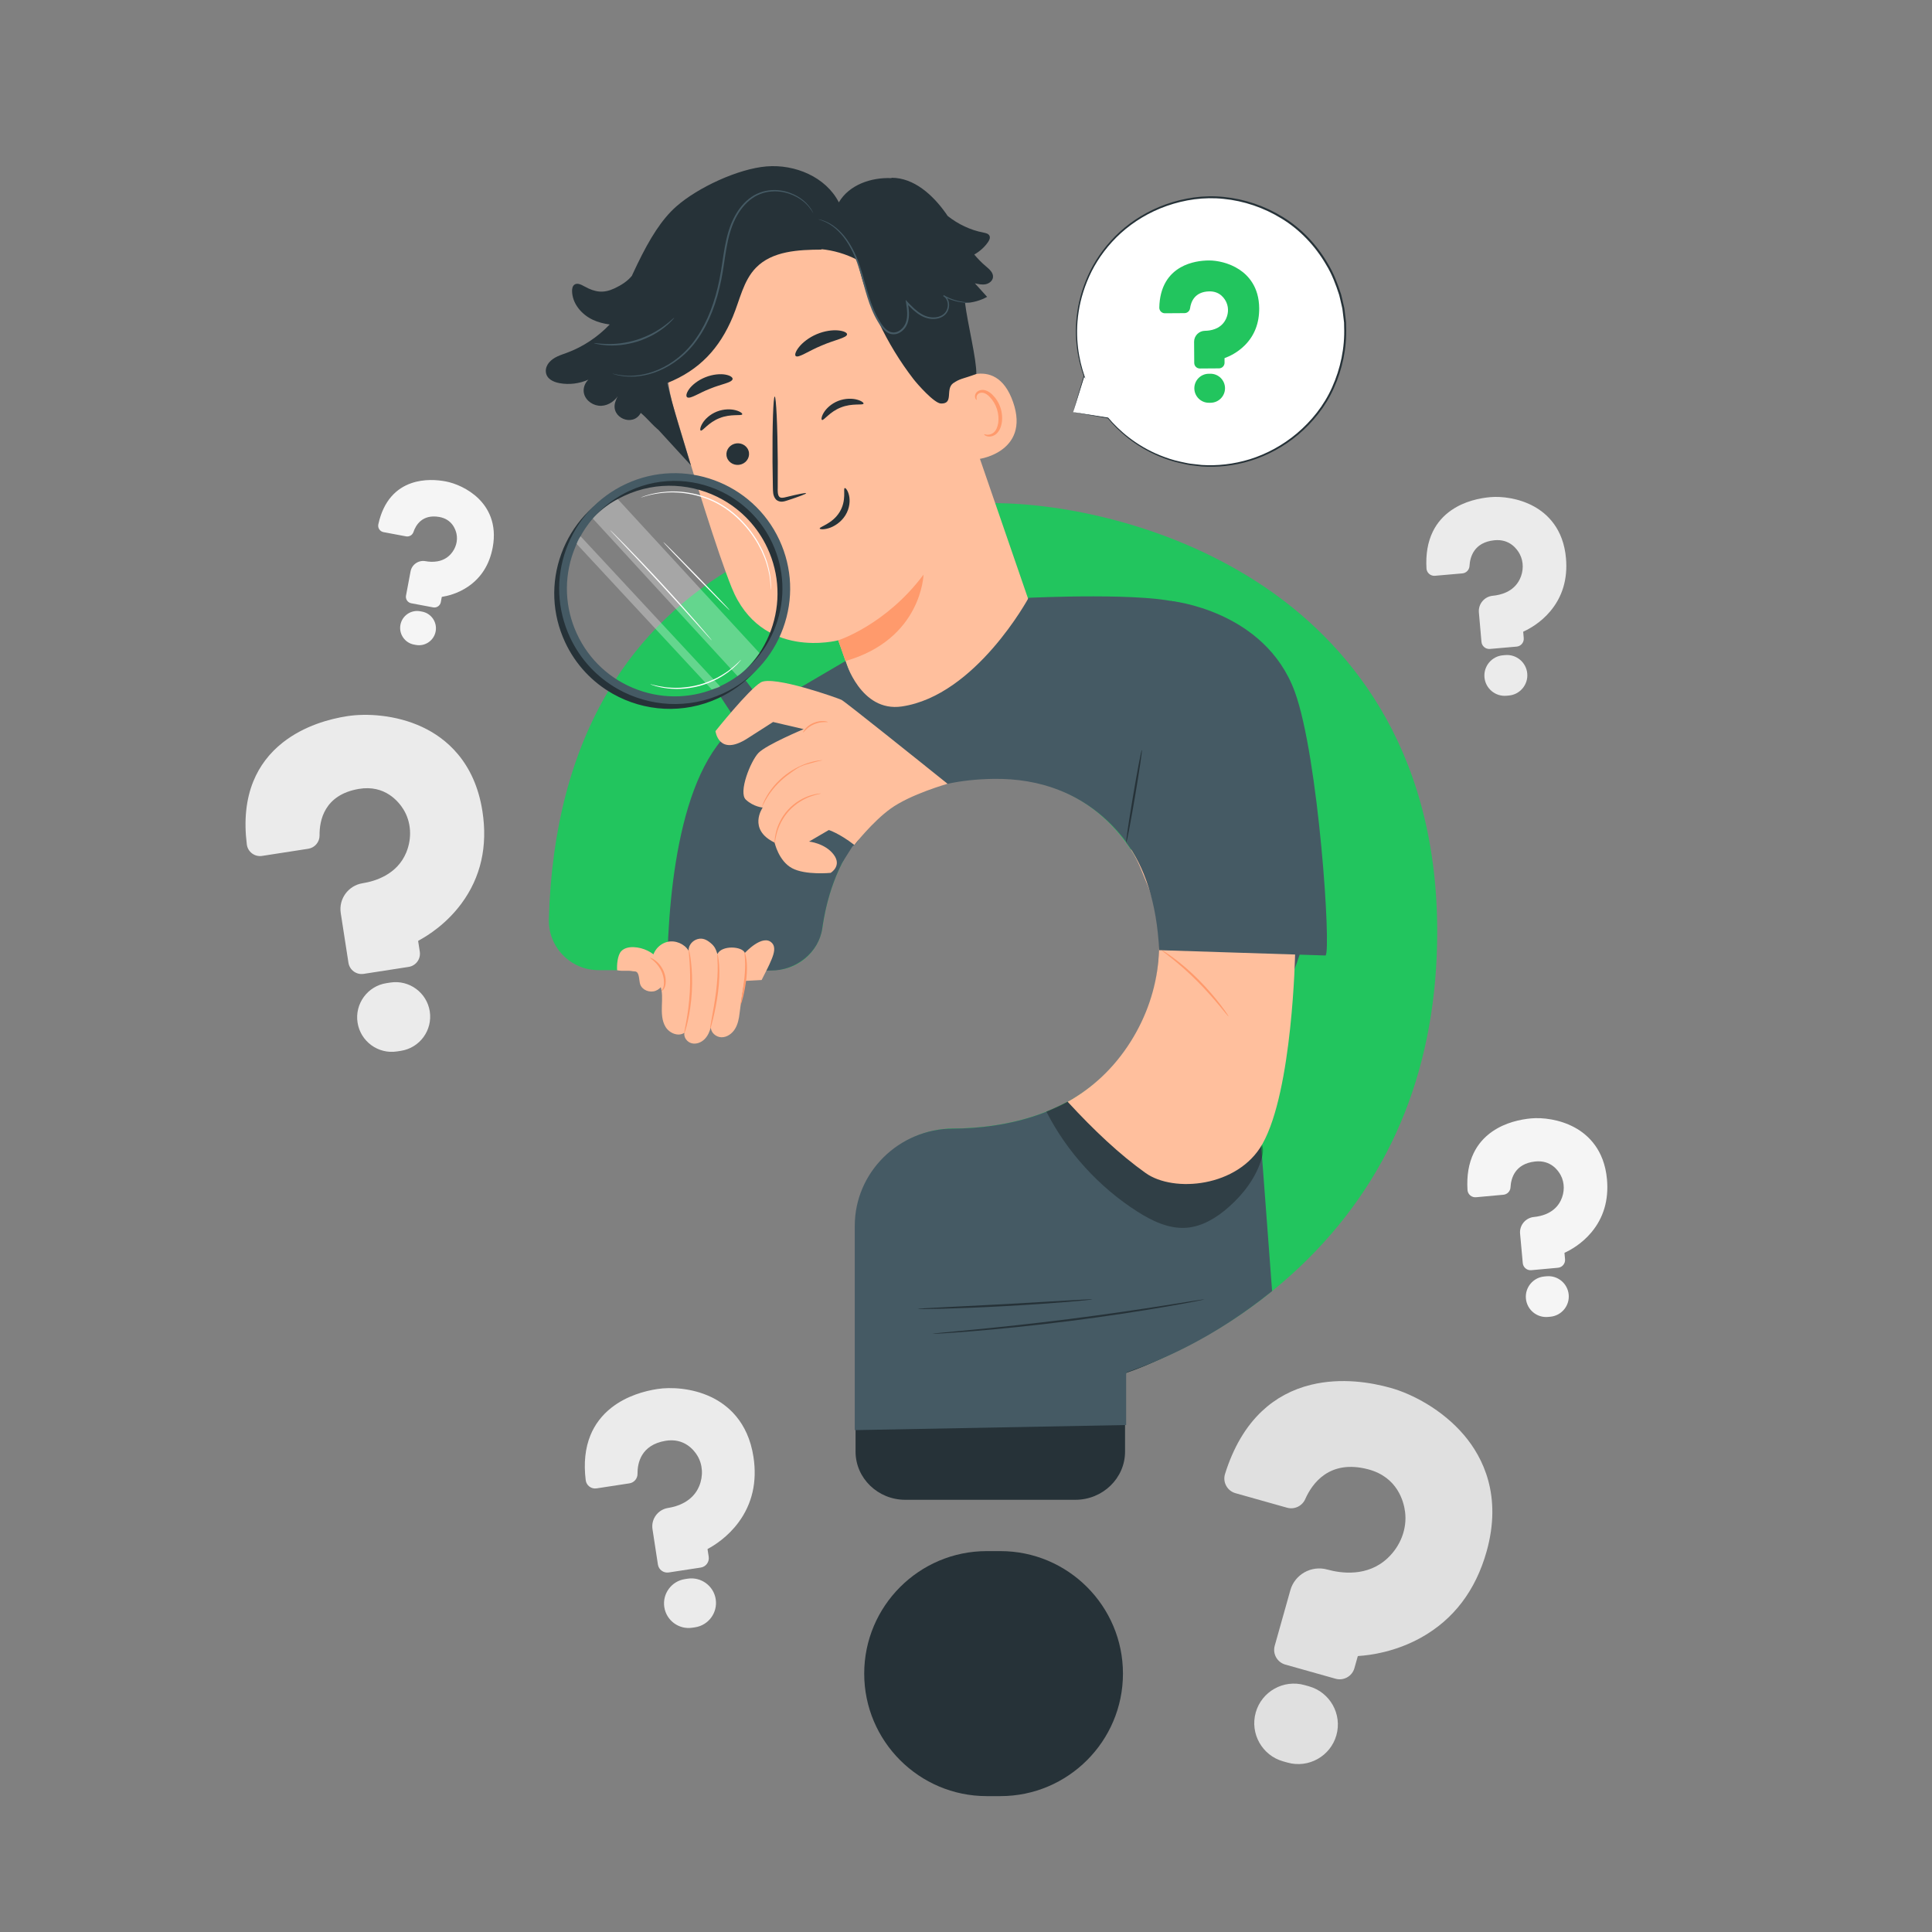 <svg xmlns="http://www.w3.org/2000/svg" xmlns:xlink="http://www.w3.org/1999/xlink" version="1.1" x="0px" y="0px" viewBox="0 0 500 500" style="enable-background:new 0 0 500 500;" xml:space="preserve">
<rect x="0" y="0" width="500" height="500" fill="#808080" stroke="none"/>
<g id="Background_Complete">
	<g>
		<path style="fill:#E0E0E0;" d="M378.885,371.399c-5.658-6.658-13.484-10.667-18.923-12.197c-5.093-1.434-12.814-2.74-20.675-0.823    c-4.882,1.191-9.158,3.491-12.708,6.838c-4.205,3.964-7.416,9.43-9.543,16.246c-0.319,1.023-0.213,2.105,0.299,3.049    c0.514,0.948,1.369,1.632,2.408,1.924l13.354,3.759c1.884,0.53,3.9-0.42,4.688-2.21c1.771-4.021,6.241-10.373,16.283-7.732    c7.652,2.016,9.24,8.408,9.568,11.065c0.535,4.323-1.168,8.793-4.554,11.955c-5.203,4.858-11.992,3.915-15.576,2.921    c-4.122-1.144-8.412,1.256-9.564,5.349l-4.045,14.37c-0.591,2.099,0.636,4.286,2.735,4.877l13.011,3.662    c2.099,0.591,4.286-0.636,4.877-2.735l0.85-3.019c0.02-0.072,0.083-0.122,0.16-0.127c3.239-0.205,9.655-1.095,16.241-4.763    c8.408-4.682,14.111-12.175,16.953-22.269C388.791,387.094,383.793,377.175,378.885,371.399z"/>
		<path style="fill:#E0E0E0;" d="M338.767,436.421l-1.138-0.32c-5.441-1.532-11.115,1.649-12.646,7.091s1.649,11.115,7.091,12.646    l1.138,0.32c5.441,1.532,11.115-1.649,12.646-7.091S344.209,437.953,338.767,436.421z"/>
	</g>
	<g>
		<path style="fill:#F5F5F5;" d="M407.562,291.81c-3.929-2.152-8.412-2.637-11.297-2.374c-2.702,0.247-6.639,1.036-10.052,3.394    c-2.12,1.465-3.746,3.35-4.833,5.603c-1.287,2.669-1.823,5.875-1.593,9.528c0.035,0.548,0.284,1.047,0.702,1.405    c0.42,0.36,0.955,0.53,1.506,0.48l7.084-0.647c1-0.091,1.791-0.915,1.84-1.917c0.111-2.25,1.088-6.111,6.381-6.686    c4.034-0.437,5.965,2.333,6.609,3.545c1.048,1.972,1.052,4.424,0.01,6.559c-1.601,3.28-5.025,4.072-6.924,4.253    c-2.183,0.207-3.798,2.143-3.6,4.314l0.696,7.623c0.102,1.113,1.09,1.936,2.203,1.835l6.902-0.63    c1.113-0.102,1.936-1.09,1.834-2.203l-0.146-1.602c-0.004-0.038,0.017-0.074,0.053-0.09c1.513-0.691,4.423-2.294,6.905-5.257    c3.168-3.783,4.527-8.416,4.038-13.77C415.181,297.51,410.971,293.677,407.562,291.81z"/>
		<path style="fill:#F5F5F5;" d="M400.265,330.298l-0.604,0.055c-2.886,0.264-5.02,2.826-4.757,5.713    c0.264,2.887,2.826,5.02,5.713,4.757l0.604-0.055c2.886-0.264,5.02-2.826,4.757-5.713    C405.714,332.168,403.151,330.034,400.265,330.298z"/>
	</g>
	<g>
		<path style="fill:#F5F5F5;" d="M123.88,129.071c-2.662-2.623-6.148-4.034-8.523-4.481c-2.224-0.418-5.563-0.683-8.839,0.431    c-2.035,0.692-3.77,1.834-5.156,3.394c-1.642,1.848-2.803,4.298-3.451,7.282c-0.097,0.448-0.011,0.905,0.243,1.288    c0.255,0.385,0.645,0.643,1.099,0.729l5.832,1.096c0.823,0.155,1.646-0.326,1.914-1.119c0.602-1.78,2.267-4.655,6.645-3.91    c3.336,0.57,4.254,3.233,4.495,4.352c0.391,1.822-0.165,3.79-1.488,5.265c-2.033,2.267-4.961,2.122-6.526,1.833    c-1.799-0.331-3.536,0.853-3.872,2.641l-1.18,6.275c-0.172,0.916,0.433,1.802,1.349,1.974l5.682,1.068    c0.916,0.172,1.802-0.433,1.974-1.349l0.248-1.318c0.006-0.032,0.031-0.055,0.063-0.06c1.372-0.21,4.072-0.832,6.739-2.643    c3.405-2.313,5.552-5.72,6.38-10.128C128.694,135.382,126.19,131.346,123.88,129.071z"/>
		<path style="fill:#F5F5F5;" d="M109.248,158.289l-0.497-0.093c-2.376-0.447-4.673,1.123-5.12,3.499    c-0.447,2.376,1.123,4.673,3.499,5.12l0.497,0.093c2.376,0.447,4.673-1.123,5.12-3.499    C113.193,161.033,111.624,158.736,109.248,158.289z"/>
	</g>
	<g>
		<path style="fill:#EBEBEB;" d="M397.009,131.075c-3.921-2.167-8.401-2.67-11.287-2.418c-2.703,0.236-6.643,1.009-10.065,3.354    c-2.126,1.456-3.759,3.335-4.855,5.584c-1.298,2.664-1.847,5.867-1.631,9.522c0.032,0.548,0.28,1.048,0.696,1.408    c0.419,0.362,0.953,0.534,1.504,0.486l7.086-0.619c1-0.087,1.794-0.908,1.848-1.91c0.12-2.25,1.112-6.106,6.407-6.661    c4.036-0.421,5.956,2.357,6.595,3.572c1.04,1.976,1.034,4.429-0.016,6.559c-1.614,3.274-5.041,4.052-6.941,4.225    c-2.184,0.199-3.807,2.128-3.617,4.3l0.666,7.625c0.097,1.114,1.082,1.94,2.196,1.843l6.904-0.603    c1.114-0.097,1.94-1.082,1.843-2.196l-0.14-1.602c-0.003-0.038,0.018-0.074,0.054-0.09c1.516-0.685,4.432-2.276,6.926-5.229    c3.183-3.77,4.56-8.398,4.092-13.754C404.606,136.806,400.41,132.955,397.009,131.075z"/>
		<path style="fill:#EBEBEB;" d="M389.559,169.534l-0.604,0.053c-2.887,0.252-5.031,2.806-4.779,5.694    c0.252,2.888,2.806,5.032,5.694,4.779l0.604-0.053c2.887-0.252,5.031-2.806,4.779-5.694    C395.001,171.426,392.447,169.282,389.559,169.534z"/>
	</g>
	<g>
		<path style="fill:#EBEBEB;" d="M183.956,361.509c-4.907-2.311-10.36-2.567-13.826-2.036c-3.247,0.497-7.946,1.741-11.897,4.843    c-2.454,1.926-4.28,4.324-5.427,7.127c-1.359,3.32-1.771,7.234-1.223,11.632c0.082,0.66,0.42,1.245,0.952,1.647    c0.534,0.404,1.193,0.571,1.855,0.469l8.513-1.304c1.201-0.184,2.096-1.238,2.083-2.452c-0.031-2.727,0.865-7.465,7.219-8.55    c4.843-0.825,7.381,2.38,8.249,3.798c1.412,2.306,1.597,5.269,0.495,7.926c-1.693,4.082-5.773,5.292-8.054,5.65    c-2.623,0.412-4.432,2.869-4.033,5.479l1.403,9.16c0.205,1.338,1.46,2.259,2.798,2.055l8.294-1.27    c1.338-0.205,2.259-1.46,2.055-2.798l-0.295-1.925c-0.007-0.046,0.016-0.091,0.058-0.113c1.778-0.947,5.176-3.098,7.957-6.862    c3.55-4.805,4.85-10.504,3.865-16.939C193.584,367.837,188.213,363.514,183.956,361.509z"/>
		<path style="fill:#EBEBEB;" d="M177.974,408.559l-0.726,0.111c-3.469,0.531-5.859,3.786-5.327,7.254s3.786,5.859,7.254,5.327    l0.726-0.111c3.469-0.531,5.859-3.785,5.327-7.254C184.697,410.418,181.442,408.028,177.974,408.559z"/>
	</g>
	<g>
		<path style="fill:#EBEBEB;" d="M109.308,188.164c-6.9-3.234-14.561-3.581-19.431-2.826c-4.56,0.707-11.16,2.466-16.703,6.833    c-3.443,2.713-6.002,6.086-7.607,10.027c-1.901,4.668-2.469,10.168-1.689,16.346c0.117,0.927,0.593,1.748,1.341,2.311    c0.751,0.566,1.677,0.799,2.607,0.655l11.957-1.853c1.687-0.261,2.942-1.745,2.92-3.451c-0.051-3.832,1.196-10.49,10.12-12.031    c6.802-1.171,10.376,3.326,11.599,5.315c1.99,3.237,2.257,7.399,0.716,11.135c-2.369,5.739-8.097,7.449-11.302,7.958    c-3.685,0.585-6.22,4.042-5.652,7.708l1.994,12.867c0.291,1.879,2.057,3.171,3.936,2.88l11.65-1.805    c1.879-0.291,3.171-2.057,2.88-3.936l-0.419-2.703c-0.01-0.065,0.022-0.127,0.081-0.159c2.496-1.335,7.264-4.365,11.162-9.66    c4.976-6.76,6.788-14.77,5.388-23.808C122.851,197.03,115.294,190.97,109.308,188.164z"/>
		<path style="fill:#EBEBEB;" d="M101.021,254.282l-1.019,0.158c-4.872,0.755-8.222,5.333-7.467,10.205s5.333,8.222,10.205,7.467    l1.019-0.158c4.872-0.755,8.222-5.333,7.467-10.205S105.893,253.527,101.021,254.282z"/>
	</g>
</g>
<g id="Background_Simple" style="display:none;">
	<path style="display:inline;fill:#F5F5F5;" d="M74.2,295.627l1.406-1.095c11.85-9.233,27.772-11.459,41.323-5.3   c1.742,0.792,3.427,1.709,5.038,2.752c11.597,7.504,18.95,21.229,18.853,35.188c-0.057,8.209-2.458,16.773,0.452,24.413   c3.788,9.944,14.927,14.448,24.916,17.895c9.989,3.447,21.124,7.983,24.869,17.944c2.345,6.238,1.129,13.378-1.583,19.507   c-7.179,16.225-24.35,26.643-41.824,28.421c-17.474,1.778-35.003-4.135-49.832-13.481c-20.774-13.093-37.433-33.687-42.976-57.816   C49.298,339.923,56.013,312.476,74.2,295.627z"/>
	<path style="display:inline;fill:#F5F5F5;" d="M442.303,182.327l-1.331,1.185c-11.223,9.986-26.966,13.245-40.889,7.982   c-1.79-0.677-3.531-1.482-5.207-2.417c-12.061-6.732-20.294-19.949-21.107-33.884c-0.478-8.195,1.36-16.897-2.043-24.332   c-4.428-9.676-15.837-13.444-26.03-16.232c-10.192-2.789-21.6-6.589-25.986-16.284c-2.747-6.072-1.999-13.276,0.308-19.568   c6.106-16.658,22.561-28.173,39.882-31.087c17.321-2.913,35.198,1.844,50.605,10.204c21.583,11.711,39.549,31.175,46.654,54.892   C464.264,136.501,459.354,164.327,442.303,182.327z"/>
	<circle style="display:inline;fill:#F5F5F5;" cx="89.664" cy="232.819" r="32.964"/>
	<circle style="display:inline;fill:#F5F5F5;" cx="420.832" cy="260.076" r="32.964"/>
</g>
<g id="Speech_Bubble">
	<g>
		<g>
			<g>
				<g>
					<g>
						<g>
							<g>
								<g>
									<g>
										<path style="fill:#FFFFFF;" d="M277.718,106.669l9.013,1.502c4.431,5.296,10.496,9.349,17.771,11.285            c17.158,4.566,35.311-4.855,41.489-21.5c7.139-19.233-3.763-40.472-23.74-45.774            c-16.959-4.501-34.903,4.634-41.265,20.986c-3.157,8.115-3.065,16.614-0.42,24.148l-0.011-0.016L277.718,106.669z"/>
										<g>
											<path style="fill:#263238;" d="M277.718,106.669c0,0,0.046-0.196,0.16-0.596c0.121-0.421,0.293-1.017,0.516-1.791             c0.473-1.614,1.164-3.968,2.057-7.012l0.062-0.211l0.126,0.181l0.011,0.016l-0.187,0.095             c-1.44-4.07-2.666-9.876-1.642-16.725c0.497-3.408,1.59-7.015,3.352-10.593c1.791-3.56,4.343-7.036,7.644-10.05             c3.311-2.996,7.382-5.501,11.988-7.133c4.595-1.622,9.739-2.433,14.964-1.874c5.215,0.513,10.476,2.25,15.19,5.156             c4.738,2.879,8.783,7.097,11.68,12.081c1.532,2.49,2.555,5.22,3.429,7.941c0.199,0.687,0.328,1.391,0.495,2.083             c0.136,0.698,0.363,1.378,0.422,2.086c0.085,0.703,0.17,1.404,0.255,2.103l0.121,1.047l0.017,1.051             c0.204,5.6-0.993,11.068-3.166,15.89c-2.156,4.85-5.499,8.915-9.253,12.085c-3.775,3.17-8.04,5.417-12.335,6.75             c-4.305,1.319-8.624,1.745-12.62,1.472c-0.995-0.116-1.973-0.23-2.935-0.342c-0.958-0.135-1.879-0.388-2.794-0.571             c-1.825-0.396-3.529-0.996-5.127-1.641c-6.417-2.635-10.769-6.648-13.497-9.929l0.062,0.035             c-2.903-0.51-5.159-0.906-6.71-1.179c-0.742-0.134-1.312-0.237-1.718-0.31             C277.902,106.712,277.718,106.669,277.718,106.669s0.215,0.024,0.612,0.083c0.414,0.063,0.995,0.152,1.75,0.268             c1.541,0.243,3.782,0.596,6.667,1.05l0.037,0.006l0.025,0.03c2.748,3.233,7.095,7.179,13.465,9.753             c1.586,0.63,3.276,1.216,5.085,1.599c0.907,0.176,1.819,0.423,2.767,0.552c0.952,0.107,1.92,0.215,2.904,0.326             c3.952,0.253,8.218-0.184,12.466-1.5c4.238-1.33,8.443-3.56,12.16-6.697c3.697-3.136,6.986-7.149,9.103-11.932             c2.135-4.756,3.309-10.147,3.103-15.663l-0.017-1.036l-0.12-1.032c-0.084-0.688-0.168-1.379-0.252-2.071             c-0.058-0.697-0.284-1.367-0.418-2.054c-0.165-0.681-0.292-1.375-0.488-2.052c-0.863-2.68-1.869-5.369-3.38-7.822             c-2.854-4.91-6.836-9.067-11.502-11.906c-4.642-2.866-9.827-4.584-14.965-5.097c-5.148-0.559-10.222,0.232-14.759,1.822             c-4.548,1.6-8.574,4.062-11.853,7.011c-3.269,2.967-5.803,6.392-7.588,9.904c-1.757,3.53-2.857,7.096-3.367,10.468             c-1.051,6.776,0.121,12.544,1.509,16.604l0.253,0.741l-0.44-0.646l-0.011-0.016l0.188-0.029             c-0.936,3.002-1.66,5.323-2.157,6.914c-0.247,0.78-0.436,1.378-0.571,1.802             C277.796,106.453,277.718,106.669,277.718,106.669z"/>
										</g>
									</g>
								</g>
							</g>
						</g>
					</g>
				</g>
			</g>
		</g>
		<g>
			<path style="fill:#22c55e;" d="M320.761,69.774c-2.667-1.768-5.828-2.382-7.897-2.368c-1.937,0.013-4.787,0.338-7.357,1.811     c-1.597,0.915-2.867,2.159-3.776,3.697c-1.077,1.822-1.651,4.071-1.706,6.685c-0.008,0.392,0.139,0.762,0.415,1.042     c0.277,0.281,0.648,0.435,1.043,0.432l5.08-0.035c0.717-0.005,1.329-0.544,1.425-1.254c0.214-1.595,1.142-4.283,4.943-4.375     c2.897-0.068,4.105,2.019,4.491,2.92c0.627,1.467,0.483,3.212-0.387,4.669c-1.337,2.238-3.821,2.596-5.183,2.61     c-1.566,0.016-2.832,1.297-2.821,2.854l0.037,5.467c0.005,0.798,0.659,1.443,1.458,1.438l4.95-0.034     c0.798-0.005,1.443-0.659,1.438-1.458l-0.008-1.149c0-0.028,0.017-0.052,0.043-0.061c1.119-0.401,3.285-1.366,5.23-3.326     c2.482-2.502,3.727-5.717,3.701-9.557C325.84,74.289,323.074,71.307,320.761,69.774z"/>
			<path style="fill:#22c55e;" d="M313.254,96.726l-0.433,0.003c-2.07,0.014-3.743,1.71-3.729,3.78s1.71,3.743,3.78,3.729     l0.433-0.003c2.07-0.014,3.743-1.71,3.729-3.78S315.324,96.712,313.254,96.726z"/>
		</g>
	</g>
</g>
<g id="Character">
	<g>
		<path style="fill:#22c55e;" d="M327.049,151.747c-23.611-15.881-51.684-21.539-70.083-21.539    c-17.231,0-42.589,2.718-65.541,15.664c-14.254,8.041-25.627,19.026-33.804,32.651c-9.685,16.138-14.927,36.106-15.58,59.351    c-0.098,3.487,1.19,6.787,3.628,9.294c2.449,2.519,5.732,3.906,9.246,3.906h45.181c6.375,0,11.856-4.757,12.747-11.064    c2.004-14.168,10.413-38.024,44.224-38.607c25.757-0.442,36.385,18.204,39.759,26.243c5.491,13.081,4.099,28.594-3.726,41.496    c-12.023,19.822-34.14,22.857-46.253,22.901c-13.93,0.051-25.264,11.36-25.264,25.209v48.618c0,7.1,5.776,12.876,12.876,12.876    h44.02c7.1,0,12.876-5.776,12.876-12.876v-10.215c0-0.245,0.153-0.457,0.389-0.54c9.972-3.499,29.301-11.953,46.711-29.263    c22.226-22.097,33.495-50.618,33.495-84.769C371.951,192.207,347.533,165.525,327.049,151.747z"/>
		<path style="fill:#263238;" d="M255.362,401.425h3.553c17.482,0,31.705,14.223,31.705,31.705    c0,17.482-14.223,31.705-31.705,31.705h-3.553c-17.482,0-31.705-14.223-31.705-31.705    C223.657,415.647,237.88,401.425,255.362,401.425z"/>
		<g>
			<path style="fill:#263238;" d="M234.29,388.147h44.002c7.097,0,12.871-5.593,12.871-12.468v-19.877     c0-0.237,0.153-0.443,0.389-0.523c5.201-1.768,12.478-5.01,20.711-10.071c-28.114-0.197-79.359-0.484-90.845-0.065v30.536     C221.419,382.554,227.193,388.147,234.29,388.147z"/>
			<g>
				<g>
					<g>
						<g>
							<g>
								<g>
									<g>
										<g>
											<g>
												<g>
													<path style="fill:#FFBF9D;" d="M270.531,167.901l-28.237-82.001c-5.963-20.532-22.882-34.175-43.241-27.645               l-1.846,0.713c-18.579,7.178-28.54,27.416-22.878,46.512c5.267,17.767,11.315,37.33,15.001,46.53               c7.63,19.045,27.605,13.699,27.605,13.699c0.044-0.015,4.446,12.694,6.371,18.399l10.342,10.219l4.272-4.667               L270.531,167.901z"/>
												</g>
											</g>
										</g>
									</g>
								</g>
							</g>
						</g>
					</g>
					<g>
						<g>
							<g>
								<g>
									<g>
										<g>
											<g>
												<g>
													<g>
														<path style="fill:#FF9A6C;" d="M216.934,165.709c0,0,12.335-3.952,22.07-16.993c0,0-0.436,16.703-20.197,22.357                L216.934,165.709z"/>
													</g>
												</g>
											</g>
										</g>
									</g>
								</g>
							</g>
						</g>
					</g>
					<g>
						<g>
							<g>
								<g>
									<g>
										<g>
											<g>
												<g>
													<g>
														<g>
															<g>
																<g>
																	<g>
																		<g>
																			<g>
																				<path style="fill:#263238;" d="M188.144,118.429c0.506,1.463,2.163,2.24,3.7,1.739                      c1.534-0.5,2.371-2.089,1.865-3.552c-0.506-1.463-2.163-2.242-3.698-1.742                      C188.474,115.374,187.638,116.966,188.144,118.429z"/>
																			</g>
																		</g>
																	</g>
																</g>
															</g>
														</g>
													</g>
												</g>
											</g>
										</g>
									</g>
								</g>
							</g>
						</g>
					</g>
					<g>
						<g>
							<g>
								<g>
									<g>
										<g>
											<g>
												<g>
													<g>
														<g>
															<g>
																<g>
																	<g>
																		<g>
																			<g>
																				<g>
																					<path style="fill:#263238;" d="M181.348,111.431c0.476,0.225,1.954-2.107,4.899-3.235                       c2.924-1.17,5.667-0.49,5.846-0.974c0.095-0.22-0.498-0.73-1.702-1.051c-1.188-0.323-3.022-0.377-4.851,0.339                       c-1.828,0.718-3.108,1.987-3.727,3.02C181.177,110.573,181.119,111.336,181.348,111.431z"/>
																				</g>
																			</g>
																		</g>
																	</g>
																</g>
															</g>
														</g>
													</g>
												</g>
											</g>
										</g>
									</g>
								</g>
							</g>
						</g>
					</g>
					<g>
						<g>
							<g>
								<g>
									<g>
										<g>
											<g>
												<g>
													<g>
														<g>
															<g>
																<g>
																	<g>
																		<g>
																			<g>
																				<g>
																					<path style="fill:#263238;" d="M212.732,108.679c0.477,0.225,1.959-2.107,4.9-3.235                       c2.924-1.169,5.667-0.49,5.847-0.974c0.094-0.22-0.495-0.73-1.703-1.05c-1.188-0.324-3.022-0.377-4.851,0.338                       c-1.828,0.719-3.108,1.988-3.728,3.02C212.564,107.821,212.505,108.584,212.732,108.679z"/>
																				</g>
																			</g>
																		</g>
																	</g>
																</g>
															</g>
														</g>
													</g>
												</g>
											</g>
										</g>
									</g>
								</g>
							</g>
						</g>
					</g>
					<g>
						<g>
							<g>
								<g>
									<g>
										<g>
											<g>
												<g>
													<g>
														<g>
															<g>
																<g>
																	<g>
																		<g>
																			<g>
																				<path style="fill:#263238;" d="M208.619,127.648c-0.051-0.172-2.001,0.218-5.109,0.983                      c-0.781,0.213-1.549,0.339-1.874-0.125c-0.386-0.474-0.385-1.405-0.359-2.42                      c0.004-2.09,0.007-4.281,0.011-6.576c-0.061-9.333-0.415-16.889-0.791-16.884                      c-0.376,0.007-0.631,7.575-0.57,16.908c0.034,2.295,0.063,4.482,0.095,6.574                      c0.046,0.963-0.069,2.12,0.749,3.098c0.419,0.483,1.128,0.677,1.659,0.621c0.539-0.039,0.964-0.194,1.344-0.315                      C206.818,128.521,208.672,127.82,208.619,127.648z"/>
																			</g>
																		</g>
																	</g>
																</g>
															</g>
														</g>
													</g>
												</g>
											</g>
										</g>
									</g>
								</g>
							</g>
						</g>
					</g>
					<g>
						<g>
							<g>
								<g>
									<g>
										<g>
											<g>
												<g>
													<g>
														<g>
															<g>
																<path style="fill:#263238;" d="M205.932,92.145c0.69,0.596,3.238-1.296,6.683-2.712                  c3.417-1.487,6.549-1.998,6.602-2.908c0.011-0.428-0.836-0.878-2.294-1.013c-1.447-0.14-3.496,0.104-5.555,0.973                  c-2.056,0.872-3.658,2.173-4.566,3.309C205.884,90.934,205.616,91.855,205.932,92.145z"/>
															</g>
														</g>
													</g>
												</g>
											</g>
										</g>
									</g>
								</g>
							</g>
						</g>
					</g>
					<g>
						<g>
							<g>
								<g>
									<g>
										<g>
											<g>
												<g>
													<g>
														<g>
															<g>
																<path style="fill:#263238;" d="M177.872,102.837c0.863,0.444,3.013-1.142,5.897-2.244                  c2.85-1.187,5.514-1.523,5.819-2.435c0.121-0.432-0.513-0.962-1.819-1.203c-1.29-0.244-3.247-0.109-5.218,0.676                  c-1.97,0.788-3.469,2.034-4.222,3.093C177.561,101.793,177.48,102.609,177.872,102.837z"/>
															</g>
														</g>
													</g>
												</g>
											</g>
										</g>
									</g>
								</g>
							</g>
						</g>
					</g>
					<g>
						<g>
							<g>
								<g>
									<g>
										<g>
											<g>
												<path style="fill:#FFBF9D;" d="M245.891,99.746c0.271-0.267,11.646-8.969,16.283,4.275              c4.636,13.244-9.616,15.167-9.773,14.796C252.246,118.445,245.891,99.746,245.891,99.746z"/>
											</g>
										</g>
									</g>
								</g>
							</g>
						</g>
					</g>
					<g>
						<g>
							<g>
								<g>
									<g>
										<g>
											<g>
												<g>
													<path style="fill:#FF9A6C;" d="M254.691,112.383c0.043-0.063,0.287,0.08,0.74,0.123               c0.441,0.041,1.137-0.068,1.737-0.569c1.219-1.003,1.62-3.637,0.848-6.047c-0.388-1.217-1.043-2.276-1.802-3.077               c-0.744-0.827-1.607-1.285-2.356-1.163c-0.758,0.084-1.109,0.68-1.14,1.109c-0.048,0.432,0.129,0.667,0.066,0.715               c-0.025,0.046-0.362-0.123-0.447-0.707c-0.037-0.283,0.008-0.649,0.231-1.012c0.227-0.37,0.648-0.665,1.157-0.784               c1.046-0.287,2.294,0.331,3.129,1.209c0.892,0.864,1.656,2.045,2.092,3.412c0.849,2.698,0.358,5.674-1.363,6.898               c-0.847,0.57-1.722,0.56-2.233,0.388C254.826,112.694,254.653,112.423,254.691,112.383z"/>
												</g>
											</g>
										</g>
									</g>
								</g>
							</g>
						</g>
					</g>
					<g>
						<g>
							<g>
								<g>
									<g>
										<g>
											<g>
												<g>
													<g>
														<path style="fill:#263238;" d="M218.615,126.313c-0.467,0.127,0.55,3.184-1.34,6.228                c-1.883,3.05-5.255,3.796-5.136,4.232c0.022,0.206,0.924,0.351,2.312-0.072c1.364-0.405,3.188-1.497,4.345-3.359                c1.15-1.865,1.242-3.869,0.928-5.157C219.412,126.869,218.818,126.226,218.615,126.313z"/>
													</g>
												</g>
											</g>
										</g>
									</g>
								</g>
							</g>
						</g>
					</g>
				</g>
				<g>
					<g>
						<g>
							<g>
								<g>
									<g>
										<path style="fill:#263238;" d="M141.26,96.179c-0.064-0.853,0.277-1.695,0.828-2.35c1.201-1.43,2.989-1.926,4.667-2.548            c4.176-1.547,7.963-4.089,11.038-7.309c-1.538-0.202-3.041-0.576-4.441-1.245c-2.891-1.38-5.272-4.215-5.3-7.418            c-0.005-0.601,0.109-1.273,0.592-1.631c0.767-0.567,1.817,0.012,2.652,0.471c2.747,1.508,4.901,1.812,7.737,0.479            c1.761-0.828,3.386-1.861,4.507-3.261c0.036-0.08,0.064-0.164,0.101-0.243c0.438-0.953,0.871-1.868,1.302-2.757            c0-0.003,0.002-0.005,0.002-0.008l-0.001,0.005c3.239-6.693,6.315-11.623,10.099-14.951            c5.545-4.878,15.98-9.74,23.34-10.346c7.361-0.606,15.337,2.728,18.706,9.3c2.653-4.526,8.335-6.497,13.589-6.269            l0.098-0.091c5.769,0.021,10.588,4.41,13.942,9.103c0.183,0.257,0.357,0.521,0.536,0.781            c2.701,2.137,5.885,3.66,9.27,4.306c0.597,0.114,1.289,0.267,1.55,0.816c0.259,0.544-0.053,1.18-0.399,1.674            c-0.919,1.313-2.146,2.395-3.54,3.185c0.906,1.077,1.881,2.09,2.968,3.003c0.924,0.776,2.024,1.707,1.878,2.904            c-0.113,0.926-1,1.603-1.916,1.783c-0.915,0.179-1.857-0.031-2.766-0.239c1.054,1.167,2.107,2.335,3.161,3.502            c-1.74,0.976-3.713,1.504-5.706,1.592c0.633,5.271,3.004,14.611,2.913,18.367c-3.491,1.299-4.479,1.218-6.045,2.431            c-2.023,1.568,0.28,5.317-3.108,5.215c-1.725-0.052-6.083-4.985-7.137-6.353c-6.987-9.075-11.98-19.674-14.543-30.836            c-2.92-1.515-6.134-2.461-9.409-2.771l0.302,0.126c-6.074,0.027-12.847,0.335-17.086,4.685            c-3.288,3.374-4.173,8.332-5.989,12.679c-3.441,8.239-8.654,13.825-16.94,17.152c1.3,6.11,4.442,15.745,6.078,21.298            l-8.501-9.273l0.012,0.045c-0.602-0.507-1.139-1.042-1.667-1.582l-0.172-0.16l-0.008-0.025            c-0.842-0.869-1.662-1.748-2.626-2.561c-0.012,0.022-0.024,0.043-0.036,0.065c-2.036,3.647-7.793,1.196-6.582-2.802            c0.24-0.793,0.595-1.549,1.064-2.236c-0.903,1.743-2.703,3.06-4.665,3.14c-1.962,0.08-3.967-1.228-4.463-3.128            c-0.339-1.297,0.165-2.74,1.127-3.639c-2.321,1.024-4.945,1.365-7.443,0.911C143.191,98.866,141.402,98.058,141.26,96.179            z"/>
									</g>
								</g>
							</g>
						</g>
					</g>
					<g>
						<g>
							<g>
								<g>
									<g>
										<path style="fill:#455A64;" d="M211.777,56.738c-0.021,0.064,0.992,0.226,2.569,1.092            c1.564,0.864,3.594,2.612,5.239,5.384c0.827,1.374,1.602,2.964,2.229,4.748c0.636,1.781,1.166,3.742,1.739,5.803            c0.579,2.059,1.184,4.236,2.093,6.403c0.454,1.081,0.983,2.158,1.618,3.197c0.632,1.017,1.344,2.113,2.512,2.769            c0.936,0.539,2.166,0.492,3.057-0.044c0.908-0.512,1.587-1.331,1.97-2.256c0.734-1.893,0.395-3.848,0.131-5.582            l-0.389,0.192c1.179,1.227,2.37,2.431,3.786,3.228c1.402,0.81,3.048,1.092,4.491,0.724            c0.719-0.183,1.382-0.541,1.874-1.053c0.505-0.512,0.771-1.174,0.886-1.815c0.098-0.646,0.039-1.297-0.194-1.862            c-0.235-0.563-0.652-1.03-1.153-1.287l-0.141,0.256c2.093,1.175,3.992,1.534,5.261,1.656            c0.64,0.06,1.133,0.056,1.466,0.047c0.332-0.017,0.502-0.035,0.502-0.048c-0.001-0.015-0.173-0.023-0.502-0.033            c-0.33-0.016-0.819-0.039-1.449-0.122c-1.249-0.168-3.106-0.568-5.132-1.752l-0.141,0.255            c0.895,0.461,1.36,1.66,1.143,2.833c-0.113,0.581-0.361,1.174-0.81,1.615c-0.442,0.45-1.047,0.773-1.706,0.933            c-1.329,0.325-2.866,0.057-4.185-0.718c-1.341-0.766-2.497-1.939-3.669-3.171l-0.497-0.523l0.108,0.716            c0.263,1.733,0.556,3.62-0.119,5.332c-0.342,0.829-0.968,1.572-1.763,2.018c-0.791,0.463-1.786,0.499-2.598,0.04            c-1.017-0.564-1.714-1.594-2.334-2.596c-0.62-1.013-1.141-2.066-1.59-3.129c-0.899-2.128-1.511-4.288-2.1-6.341            c-0.584-2.057-1.13-4.021-1.791-5.819c-0.652-1.8-1.456-3.406-2.315-4.791c-1.708-2.793-3.819-4.543-5.438-5.369            C212.801,56.836,211.777,56.738,211.777,56.738z"/>
									</g>
								</g>
							</g>
						</g>
					</g>
					<g>
						<g>
							<g>
								<g>
									<g>
										<path style="fill:#455A64;" d="M158.496,96.699c-0.003,0.007,0.066,0.034,0.202,0.077            c0.164,0.049,0.364,0.109,0.608,0.182c0.267,0.084,0.601,0.174,1.006,0.237c0.402,0.074,0.865,0.173,1.397,0.205            c2.1,0.221,5.284,0.054,8.817-1.43c3.502-1.46,7.344-4.236,10.169-8.436c2.89-4.146,4.841-9.442,5.964-15.114            c0.583-2.842,0.883-5.651,1.367-8.317c0.475-2.665,1.14-5.208,2.251-7.422c1.088-2.216,2.594-4.1,4.388-5.354            c0.887-0.644,1.863-1.063,2.824-1.376c0.973-0.286,1.947-0.412,2.877-0.432c1.867-0.028,3.539,0.42,4.895,1.009            c1.363,0.596,2.407,1.365,3.185,2.065c1.508,1.47,1.96,2.596,2.023,2.552c0.008-0.004-0.022-0.07-0.087-0.198            c-0.082-0.152-0.18-0.336-0.301-0.561c-0.277-0.485-0.766-1.158-1.506-1.928c-0.771-0.734-1.821-1.542-3.205-2.176            c-1.377-0.626-3.084-1.11-5.008-1.103c-0.959,0.01-1.966,0.129-2.979,0.416c-0.999,0.313-2.025,0.746-2.947,1.405            c-1.87,1.285-3.432,3.222-4.556,5.483c-1.149,2.262-1.833,4.852-2.317,7.536c-0.493,2.688-0.797,5.491-1.375,8.307            c-1.114,5.63-3.033,10.862-5.858,14.957c-2.763,4.15-6.504,6.893-9.937,8.375c-3.459,1.5-6.587,1.717-8.668,1.556            C159.626,97.045,158.511,96.631,158.496,96.699z"/>
									</g>
								</g>
							</g>
						</g>
					</g>
					<g>
						<g>
							<g>
								<g>
									<g>
										<path style="fill:#455A64;" d="M153.734,88.808c-0.006,0.033,0.301,0.116,0.865,0.239c0.562,0.133,1.394,0.249,2.425,0.32            c1.032,0.079,2.27,0.057,3.634-0.078c1.361-0.159,2.847-0.445,4.359-0.915c1.508-0.487,2.887-1.109,4.092-1.762            c1.193-0.676,2.217-1.369,3.016-2.028c0.802-0.652,1.415-1.225,1.798-1.658c0.391-0.426,0.594-0.67,0.57-0.693            c-0.065-0.064-0.941,0.864-2.576,2.082c-0.813,0.616-1.838,1.267-3.02,1.908c-1.193,0.619-2.549,1.216-4.027,1.693            c-1.482,0.46-2.934,0.753-4.266,0.934c-1.335,0.156-2.549,0.213-3.567,0.178C155,88.973,153.75,88.719,153.734,88.808z"/>
									</g>
								</g>
							</g>
						</g>
					</g>
				</g>
			</g>
			<path style="fill:#263238;" d="M190.002,227.426c-0.173,0.05,2.094,11.402,4.314,23.177h0.702     C192.798,238.828,190.176,227.376,190.002,227.426z"/>
			<path style="fill:#455A64;" d="M199.583,251.172c6.418,0,12.326-4.624,13.223-10.922c2.017-14.148,10.09-38.095,44.124-38.677     c25.927-0.442,36.839,17.91,39.896,26.072c4.853,12.957,4.25,28.685-3.626,41.568c-12.102,19.793-34.365,22.823-46.558,22.868     c-14.022,0.051-25.43,11.343-25.43,25.172v52.863l70.234-1.321V355.6c0-0.245,0.154-0.456,0.392-0.539     c8.555-2.978,22.119-8.623,37.381-20.93l-4.572-60.88c0,0,13.366-25.689,12.704-31.469c-6.052-52.803-24.01-82.681-31.309-85.468     c-8.195-3.128-39.835-1.605-39.835-1.605s-13.665,25.319-32.836,28.124c-10.667,1.561-14.562-11.76-14.562-11.76L194.03,185.6     c-17.635,8.895-21.057,43.503-21.381,65.572H199.583z"/>
			<g style="opacity:0.3;">
				<path d="M280.975,282.276c14.157,3.604,28.114,8.163,42.271,11.767c1.05,0.267,2.169,0.576,2.878,1.396      c1.042,1.207,0.808,3.039,0.341,4.564c-1.489,4.867-4.701,9.073-8.524,12.432c-3.08,2.706-6.77,4.989-10.858,5.308      c-4.552,0.355-8.928-1.756-12.777-4.212c-9.842-6.281-18.241-15.459-23.519-25.873c0,0,3.319-1.366,5.859-2.724      C279.005,283.673,280.975,282.276,280.975,282.276z"/>
			</g>
			<path style="fill:#FFBF9D;" d="M296.536,228.012c5.661,13.062,4.225,28.552-3.841,41.435     c-4.477,7.151-10.177,12.255-16.394,15.679c6.696,7.284,13.493,13.701,20.212,18.47c7.231,5.131,23.897,3.672,30.216-7.561     c7.796-13.86,8.448-49.268,8.448-49.268c1.481-21.346,1.481-21.346,1.481-21.346l-43.597-6.678l-0.35,1.195     C294.581,222.742,295.683,226.044,296.536,228.012z"/>
			<g>
				<g>
					<g>
						<g>
							<g>
								<g>
									<g>
										<g>
											<g>
												<g>
													<g>
														<g>
															<path style="fill:#455A64;" d="M220.621,219.042l-2.482,3.913c-1.887,1.302-3.683,0.587-4.849-1.832l-26.838-40.85                 l6.538-4.158l29.642,39.174C222.633,215.289,223.05,217.366,220.621,219.042z"/>
														</g>
													</g>
												</g>
											</g>
										</g>
									</g>
								</g>
							</g>
						</g>
					</g>
				</g>
			</g>
			<g>
				<g>
					<g>
						<g>
							<g>
								<g>
									<g>
										<g>
											<g>
												<g>
													<g>
														<g>
															<path style="fill:#263238;" d="M158.616,179.572c-5.254-2.965-9.661-7.538-12.388-13.415                 c-3.359-7.238-3.698-15.352-0.954-22.846c2.744-7.494,8.241-13.471,15.481-16.83                 c14.943-6.934,32.742-0.418,39.677,14.526l0,0c3.359,7.239,3.697,15.353,0.954,22.847                 c-2.744,7.494-8.241,13.47-15.48,16.83C176.839,184.89,166.72,184.146,158.616,179.572z M187.059,129.333                 c-7.562-4.268-17.002-4.962-25.462-1.037c-6.754,3.134-11.884,8.711-14.444,15.703                 c-2.56,6.992-2.244,14.563,0.89,21.317c3.134,6.755,8.71,11.884,15.703,14.444c6.992,2.56,14.562,2.244,21.317-0.89                 c6.754-3.134,11.884-8.711,14.443-15.703c2.561-6.992,2.244-14.562-0.89-21.317                 C196.073,136.367,191.96,132.099,187.059,129.333z"/>
														</g>
													</g>
												</g>
											</g>
										</g>
									</g>
								</g>
							</g>
						</g>
						<g>
							<g>
								<g>
									<g>
										<g>
											<g>
												<g>
													<g>
														<g>
															<path style="fill:#455A64;" d="M159.889,178.319c-5.254-2.965-9.661-7.538-12.388-13.415                 c-3.359-7.238-3.698-15.352-0.954-22.846c2.744-7.494,8.241-13.471,15.481-16.83                 c14.943-6.934,32.742-0.418,39.677,14.527l0,0c3.359,7.239,3.697,15.353,0.954,22.847                 c-2.743,7.494-8.241,13.471-15.48,16.83C178.111,183.637,167.992,182.893,159.889,178.319z M188.331,128.079                 c-7.562-4.268-17.002-4.962-25.462-1.037c-6.754,3.134-11.884,8.711-14.444,15.703                 c-2.56,6.992-2.244,14.563,0.89,21.317c3.134,6.755,8.71,11.884,15.703,14.444c6.992,2.56,14.562,2.244,21.317-0.89                 c6.754-3.134,11.884-8.711,14.443-15.703c2.56-6.992,2.244-14.563-0.89-21.317                 C197.345,135.113,193.233,130.845,188.331,128.079z"/>
														</g>
													</g>
												</g>
											</g>
										</g>
									</g>
								</g>
							</g>
						</g>
					</g>
				</g>
				<g>
					<g>
						<g>
							<path style="fill:#FFFFFF;" d="M199.452,152.748c-0.011,0-0.021-0.17-0.031-0.491c-0.024-0.321,0.014-0.795-0.057-1.401         c-0.068-1.215-0.34-2.968-0.99-5.042c-0.319-1.039-0.772-2.142-1.308-3.302c-0.58-1.137-1.218-2.349-2.043-3.527         c-0.805-1.188-1.73-2.386-2.806-3.52c-1.068-1.138-2.251-2.252-3.586-3.234c-1.328-0.989-2.725-1.813-4.136-2.483         c-1.419-0.655-2.849-1.142-4.234-1.515c-2.786-0.701-5.395-0.894-7.564-0.767c-2.171,0.12-3.91,0.462-5.083,0.789         c-0.595,0.134-1.036,0.311-1.347,0.392c-0.308,0.092-0.472,0.136-0.476,0.125c-0.004-0.01,0.152-0.074,0.454-0.186         c0.305-0.101,0.742-0.298,1.335-0.451c1.168-0.365,2.914-0.744,5.104-0.895c2.188-0.157,4.827,0.013,7.65,0.707         c1.404,0.37,2.855,0.857,4.294,1.517c1.431,0.675,2.85,1.509,4.196,2.511c1.351,0.994,2.547,2.123,3.623,3.277         c1.085,1.149,2.015,2.363,2.822,3.569c0.827,1.194,1.463,2.423,2.038,3.577c0.531,1.176,0.976,2.295,1.285,3.349         c0.628,2.103,0.868,3.878,0.898,5.102c0.053,0.611-0.006,1.088-0.003,1.41C199.474,152.58,199.463,152.748,199.452,152.748z"/>
						</g>
					</g>
				</g>
				<g>
					<g>
						<g>
							<path style="fill:#FFFFFF;" d="M168.276,177.068c0.021-0.074,1.385,0.434,3.686,0.748c0.289,0.035,0.591,0.071,0.904,0.109         c0.314,0.035,0.645,0.036,0.985,0.057c0.68,0.055,1.409,0.019,2.174,0.004c1.529-0.091,3.202-0.323,4.913-0.772         c1.706-0.472,3.269-1.113,4.637-1.802c0.669-0.372,1.317-0.707,1.878-1.096c0.283-0.189,0.569-0.355,0.823-0.544         c0.252-0.19,0.494-0.373,0.727-0.548c1.831-1.428,2.756-2.552,2.811-2.499c0.017,0.014-0.215,0.29-0.651,0.779         c-0.214,0.249-0.485,0.543-0.833,0.853c-0.343,0.313-0.715,0.695-1.186,1.045c-0.231,0.183-0.472,0.373-0.722,0.571         c-0.253,0.196-0.538,0.37-0.822,0.566c-0.561,0.404-1.212,0.752-1.887,1.136c-1.378,0.713-2.961,1.372-4.69,1.85         c-1.735,0.456-3.434,0.681-4.983,0.757c-0.776,0.007-1.514,0.033-2.202-0.034c-0.344-0.027-0.677-0.034-0.995-0.076         c-0.316-0.045-0.62-0.089-0.911-0.131c-0.583-0.065-1.096-0.209-1.551-0.308c-0.456-0.093-0.839-0.211-1.149-0.319         C168.608,177.211,168.269,177.089,168.276,177.068z"/>
						</g>
					</g>
				</g>
				<g>
					<g>
						<g>
							<path style="fill:#FFFFFF;" d="M188.832,157.933c-0.063,0.062-3.958-3.837-8.697-8.706c-4.741-4.871-8.532-8.868-8.469-8.93         c0.063-0.062,3.957,3.836,8.698,8.707C185.104,153.873,188.895,157.872,188.832,157.933z"/>
						</g>
					</g>
				</g>
				<g>
					<g>
						<g>
							<path style="fill:#FFFFFF;" d="M184.234,165.759c-0.008,0.007-0.106-0.088-0.284-0.277c-0.198-0.216-0.452-0.492-0.766-0.835         c-0.684-0.762-1.629-1.813-2.785-3.099c-2.348-2.619-5.602-6.227-9.239-10.173c-3.639-3.947-6.972-7.483-9.392-10.036         c-1.188-1.256-2.159-2.283-2.862-3.027c-0.316-0.341-0.571-0.617-0.77-0.831c-0.173-0.193-0.261-0.297-0.253-0.305         c0.008-0.008,0.111,0.082,0.299,0.26c0.21,0.204,0.479,0.466,0.813,0.789c0.702,0.69,1.705,1.7,2.936,2.957         c2.462,2.514,5.823,6.027,9.464,9.976c3.639,3.948,6.868,7.582,9.174,10.241c1.153,1.329,2.078,2.411,2.709,3.167         c0.296,0.359,0.535,0.649,0.721,0.874C184.161,165.642,184.242,165.751,184.234,165.759z"/>
						</g>
					</g>
				</g>
				<g style="opacity:0.3;">
					<g>
						<path style="fill:#FFFFFF;" d="M159.874,129.168l36.683,39.848c0,0-2.969,4.153-5.689,5.96l-37.457-40.779        C153.411,134.196,156.111,130.943,159.874,129.168z"/>
					</g>
				</g>
				<g style="opacity:0.3;">
					<g>
						<path style="fill:#FFFFFF;" d="M150.257,138.791l36.079,38.824c0,0,0.335,0.183-2.151,0.811l-34.947-37.664        C149.238,140.762,149.421,139.818,150.257,138.791z"/>
					</g>
				</g>
			</g>
			<g>
				<g>
					<g>
						<g>
							<path style="fill:#FFBF9D;" d="M245.229,202.847c-7.706-6.188-26.591-21.323-27.454-21.726         c-1.086-0.508-17.707-6.413-20.891-4.516c-3.184,1.897-11.72,12.612-11.72,12.612s0.811,6.664,8.256,1.895         c5.681-3.638,6.562-4.203,6.662-4.267c-0.006,0.004-0.011,0.007-0.011,0.007l7.915,1.849c0,0-9.654,4.032-11.696,6.152         c-2.042,2.12-5.271,10.237-3.257,12.106s4.353,2.029,4.353,2.029s-3.985,5.66,3.084,9.077c0,0,1.032,4.758,4.519,6.623         c3.487,1.864,9.984,1.205,9.984,1.205s3.013-1.782,0.775-4.736c-2.238-2.954-6.367-3.363-6.367-3.363l5.117-2.985         c0,0,2.662,0.815,6.606,3.862c0,0,4.672-5.981,9.337-9.362C235.677,205.515,245.229,202.847,245.229,202.847z"/>
							<g>
								<g>
									<g>
										<g>
											<path style="fill:#FF9A6C;" d="M212.471,205.361c-0.003-0.023-0.274-0.018-0.76,0.045             c-0.486,0.062-1.184,0.201-2.022,0.469c-1.667,0.522-3.903,1.678-5.736,3.671c-1.834,1.994-2.798,4.319-3.179,6.024             c-0.197,0.857-0.277,1.564-0.298,2.054c-0.022,0.489-0.004,0.76,0.019,0.761c0.072,0.006,0.087-1.082,0.538-2.749             c0.44-1.657,1.418-3.897,3.198-5.834c1.781-1.936,3.931-3.098,5.545-3.675             C211.4,205.538,212.483,205.432,212.471,205.361z"/>
										</g>
									</g>
								</g>
							</g>
							<g>
								<g>
									<g>
										<g>
											<path style="fill:#FF9A6C;" d="M212.811,196.748c-0.003-0.026-0.291-0.004-0.812,0.057             c-0.261,0.027-0.579,0.07-0.942,0.154c-0.364,0.08-0.784,0.149-1.232,0.293c-0.908,0.24-1.961,0.633-3.086,1.162             c-1.114,0.551-2.295,1.251-3.439,2.121c-1.134,0.884-2.113,1.847-2.93,2.784c-0.8,0.953-1.448,1.87-1.912,2.687             c-0.253,0.396-0.428,0.785-0.598,1.116c-0.174,0.33-0.297,0.626-0.39,0.871c-0.193,0.488-0.287,0.76-0.263,0.77             c0.069,0.03,0.492-1.05,1.478-2.619c0.486-0.788,1.147-1.674,1.946-2.597c0.817-0.908,1.785-1.845,2.898-2.713             c1.123-0.854,2.414-1.815,3.501-2.374c1.097-0.537,1.983-0.684,2.869-0.953             C211.671,196.956,212.823,196.822,212.811,196.748z"/>
										</g>
									</g>
								</g>
							</g>
							<g>
								<g>
									<g>
										<g>
											<path style="fill:#FF9A6C;" d="M214.257,186.856c0.01-0.041-0.389-0.196-1.075-0.242             c-0.682-0.049-1.651,0.058-2.623,0.469c-1.315,0.562-1.778,1.11-2.159,1.563c-0.443,0.525-0.609,0.92-0.572,0.941             c0.088,0.079,1.006-1.384,2.879-2.156C212.562,186.62,214.252,186.974,214.257,186.856z"/>
										</g>
									</g>
								</g>
							</g>
						</g>
					</g>
				</g>
			</g>
			<path style="fill:#455A64;" d="M302.967,155.517c0,0,24.39,2.34,32.133,23.53c6.145,16.819,9.484,67.206,7.944,68.233     l-43.062-1.377c-0.567-12.287-3.875-21.76-8.513-27.89L302.967,155.517z"/>
			<g>
				<path style="fill:#FF9A6C;" d="M300.642,245.903c0.02-0.03,0.32,0.139,0.845,0.471c0.527,0.329,1.268,0.838,2.162,1.497      c1.79,1.314,4.16,3.28,6.553,5.685c2.397,2.403,4.359,4.771,5.705,6.534c0.671,0.884,1.198,1.611,1.541,2.128      c0.346,0.515,0.524,0.81,0.495,0.831c-0.064,0.047-0.913-1.029-2.324-2.73c-1.414-1.698-3.408-4.011-5.786-6.396      c-2.375-2.387-4.686-4.38-6.409-5.762C301.703,246.778,300.596,245.97,300.642,245.903z"/>
			</g>
			<g>
				<path style="fill:#263238;" d="M295.513,194.073c0.142,0.024-0.648,5.403-1.765,12.013c-1.117,6.612-2.137,11.951-2.279,11.927      c-0.142-0.024,0.648-5.402,1.765-12.014C294.351,199.389,295.371,194.049,295.513,194.073z"/>
			</g>
			<g>
				<path style="fill:#263238;" d="M241.318,345.176c-0.001-0.018,0.245-0.055,0.715-0.108c0.522-0.053,1.206-0.122,2.059-0.208      c1.847-0.175,4.42-0.418,7.574-0.717c6.394-0.614,15.219-1.536,24.94-2.763c9.724-1.232,18.502-2.537,24.847-3.534      c3.129-0.496,5.681-0.901,7.513-1.192c0.847-0.129,1.527-0.232,2.045-0.311c0.469-0.065,0.716-0.091,0.719-0.074      c0.003,0.018-0.238,0.078-0.701,0.177c-0.514,0.103-1.188,0.239-2.029,0.408c-1.763,0.346-4.322,0.811-7.489,1.356      c-6.333,1.091-15.109,2.455-24.841,3.688c-9.729,1.229-18.568,2.093-24.973,2.613c-3.203,0.261-5.796,0.448-7.591,0.552      c-0.856,0.046-1.543,0.082-2.067,0.11C241.568,345.192,241.319,345.194,241.318,345.176z"/>
			</g>
			<g>
				<path style="fill:#263238;" d="M237.511,338.739c-0.001-0.036,0.631-0.091,1.775-0.161c1.229-0.065,2.864-0.152,4.845-0.258      c4.17-0.214,9.781-0.501,15.981-0.819c6.2-0.359,11.809-0.684,15.978-0.926c1.981-0.111,3.615-0.203,4.844-0.272      c1.144-0.056,1.779-0.07,1.781-0.034c0.003,0.036-0.626,0.118-1.766,0.236c-1.14,0.119-2.791,0.269-4.833,0.437      c-4.084,0.338-9.731,0.737-15.976,1.079c-6.243,0.34-11.899,0.558-15.995,0.667c-2.048,0.055-3.706,0.086-4.852,0.092      C238.146,338.788,237.512,338.775,237.511,338.739z"/>
			</g>
			<g>
				<g>
					<g>
						<path style="fill:#FFBF9D;" d="M168.926,247.563c0.158-0.613,0.416-1.19,0.779-1.71c0.72-1.033,1.811-1.82,3.046-2.102        c2.052-0.468,4.351,0.493,5.461,2.282c-0.074-1.364,1.003-2.635,2.321-2.995c1.317-0.36,2.34,0.148,3.391,1.02        c1.051,0.872,1.32,1.566,1.747,2.864c1.049-2.356,6.443-2.068,7.099-0.3c0,0,4.641-5.08,7.015-2.582        c0.986,1.038,0.563,2.63-0.09,4.225c-0.872,2.129-1.446,3.016-2.586,5.361l-4.393,0.24c-0.37,1.375-1.149,6.966-1.314,8.38        c-0.165,1.414-0.448,2.854-1.2,4.063c-0.752,1.209-2.059,2.155-3.483,2.136c-1.424-0.02-2.826-1.24-2.742-2.662        c-0.299,1.175-0.799,2.334-1.665,3.182c-0.866,0.848-2.148,1.337-3.321,1.031c-1.173-0.306-2.103-1.533-1.865-2.721        c-1.566,1.085-3.881,0.121-4.875-1.504c-0.995-1.625-1.019-3.645-0.958-5.55c0.054-1.688,0.207-3.582-0.458-5.18        c-0.105-0.252-0.285-0.47-0.346-0.738c-0.09-0.397-0.03-0.847-0.058-1.254c-0.062-0.885-0.225-1.767-0.529-2.602        c-0.067-0.183-0.14-0.364-0.221-0.542c-0.213-0.473-0.528-0.873-0.769-1.325c-0.053-0.099-0.098-0.197-0.111-0.31        C168.774,248.038,168.869,247.781,168.926,247.563z"/>
						<g>
							<g>
								<g>
									<path style="fill:#FFBF9D;" d="M163.984,245.123c-1.174-0.042-2.453,0.201-3.237,1.076           c-0.929,1.038-1.143,3.522-1.037,4.911c1.628,0.307,2.497-0.055,4.125,0.252c0.343,0.065,0.63-0.022,0.914,0.18           c0.751,0.533,0.629,2.329,0.931,3.199c0.524,1.509,2.457,2.246,3.955,1.691c1.498-0.555,2.462-2.148,2.538-3.744           c0.076-1.595-0.626-3.156-1.654-4.378C168.913,246.401,166.478,245.213,163.984,245.123z"/>
								</g>
							</g>
						</g>
					</g>
				</g>
				<g>
					<path style="fill:#FF9A6C;" d="M191.709,259.914c-0.166-0.035,0.504-3.015,0.928-6.722c0.204-1.854,0.251-3.541,0.178-4.757       c-0.063-1.216-0.206-1.964-0.125-1.983c0.059-0.017,0.332,0.712,0.492,1.95c0.17,1.235,0.18,2.965-0.027,4.846       c-0.202,1.882-0.554,3.556-0.844,4.755C192.015,259.202,191.777,259.929,191.709,259.914z"/>
				</g>
				<g>
					<path style="fill:#FF9A6C;" d="M183.78,266.314c-0.073-0.016,0.115-1.099,0.435-2.84c0.317-1.742,0.764-4.146,1.102-6.818       c0.338-2.673,0.459-5.109,0.423-6.871c-0.026-1.763-0.154-2.852-0.07-2.864c0.058-0.01,0.316,1.067,0.438,2.849       c0.131,1.78,0.068,4.254-0.274,6.951c-0.341,2.696-0.848,5.102-1.258,6.829C184.162,265.277,183.848,266.33,183.78,266.314z"/>
				</g>
				<g>
					<path style="fill:#FF9A6C;" d="M177.073,267.457c-0.078-0.021,0.199-1.216,0.549-3.161c0.352-1.944,0.74-4.648,0.906-7.655       c0.161-3.008,0.07-5.738-0.068-7.709c-0.137-1.972-0.282-3.19-0.202-3.202c0.036-0.005,0.112,0.293,0.22,0.839       c0.112,0.545,0.233,1.341,0.349,2.33c0.234,1.976,0.385,4.733,0.222,7.771c-0.168,3.037-0.618,5.761-1.065,7.699       c-0.222,0.97-0.43,1.748-0.6,2.278C177.216,267.178,177.107,267.466,177.073,267.457z"/>
				</g>
				<g>
					<path style="fill:#FF9A6C;" d="M168.229,247.875c0.023-0.053,0.602,0.115,1.37,0.692c0.764,0.567,1.684,1.592,2.224,2.969       c0.539,1.374,0.581,2.767,0.295,3.707c-0.291,0.966-0.898,1.302-0.918,1.241c-0.059-0.058,0.394-0.452,0.561-1.331       c0.17-0.863,0.078-2.152-0.423-3.426c-0.502-1.28-1.309-2.267-1.975-2.877C168.695,248.232,168.189,247.95,168.229,247.875z"/>
				</g>
			</g>
		</g>
	</g>
</g>
</svg>